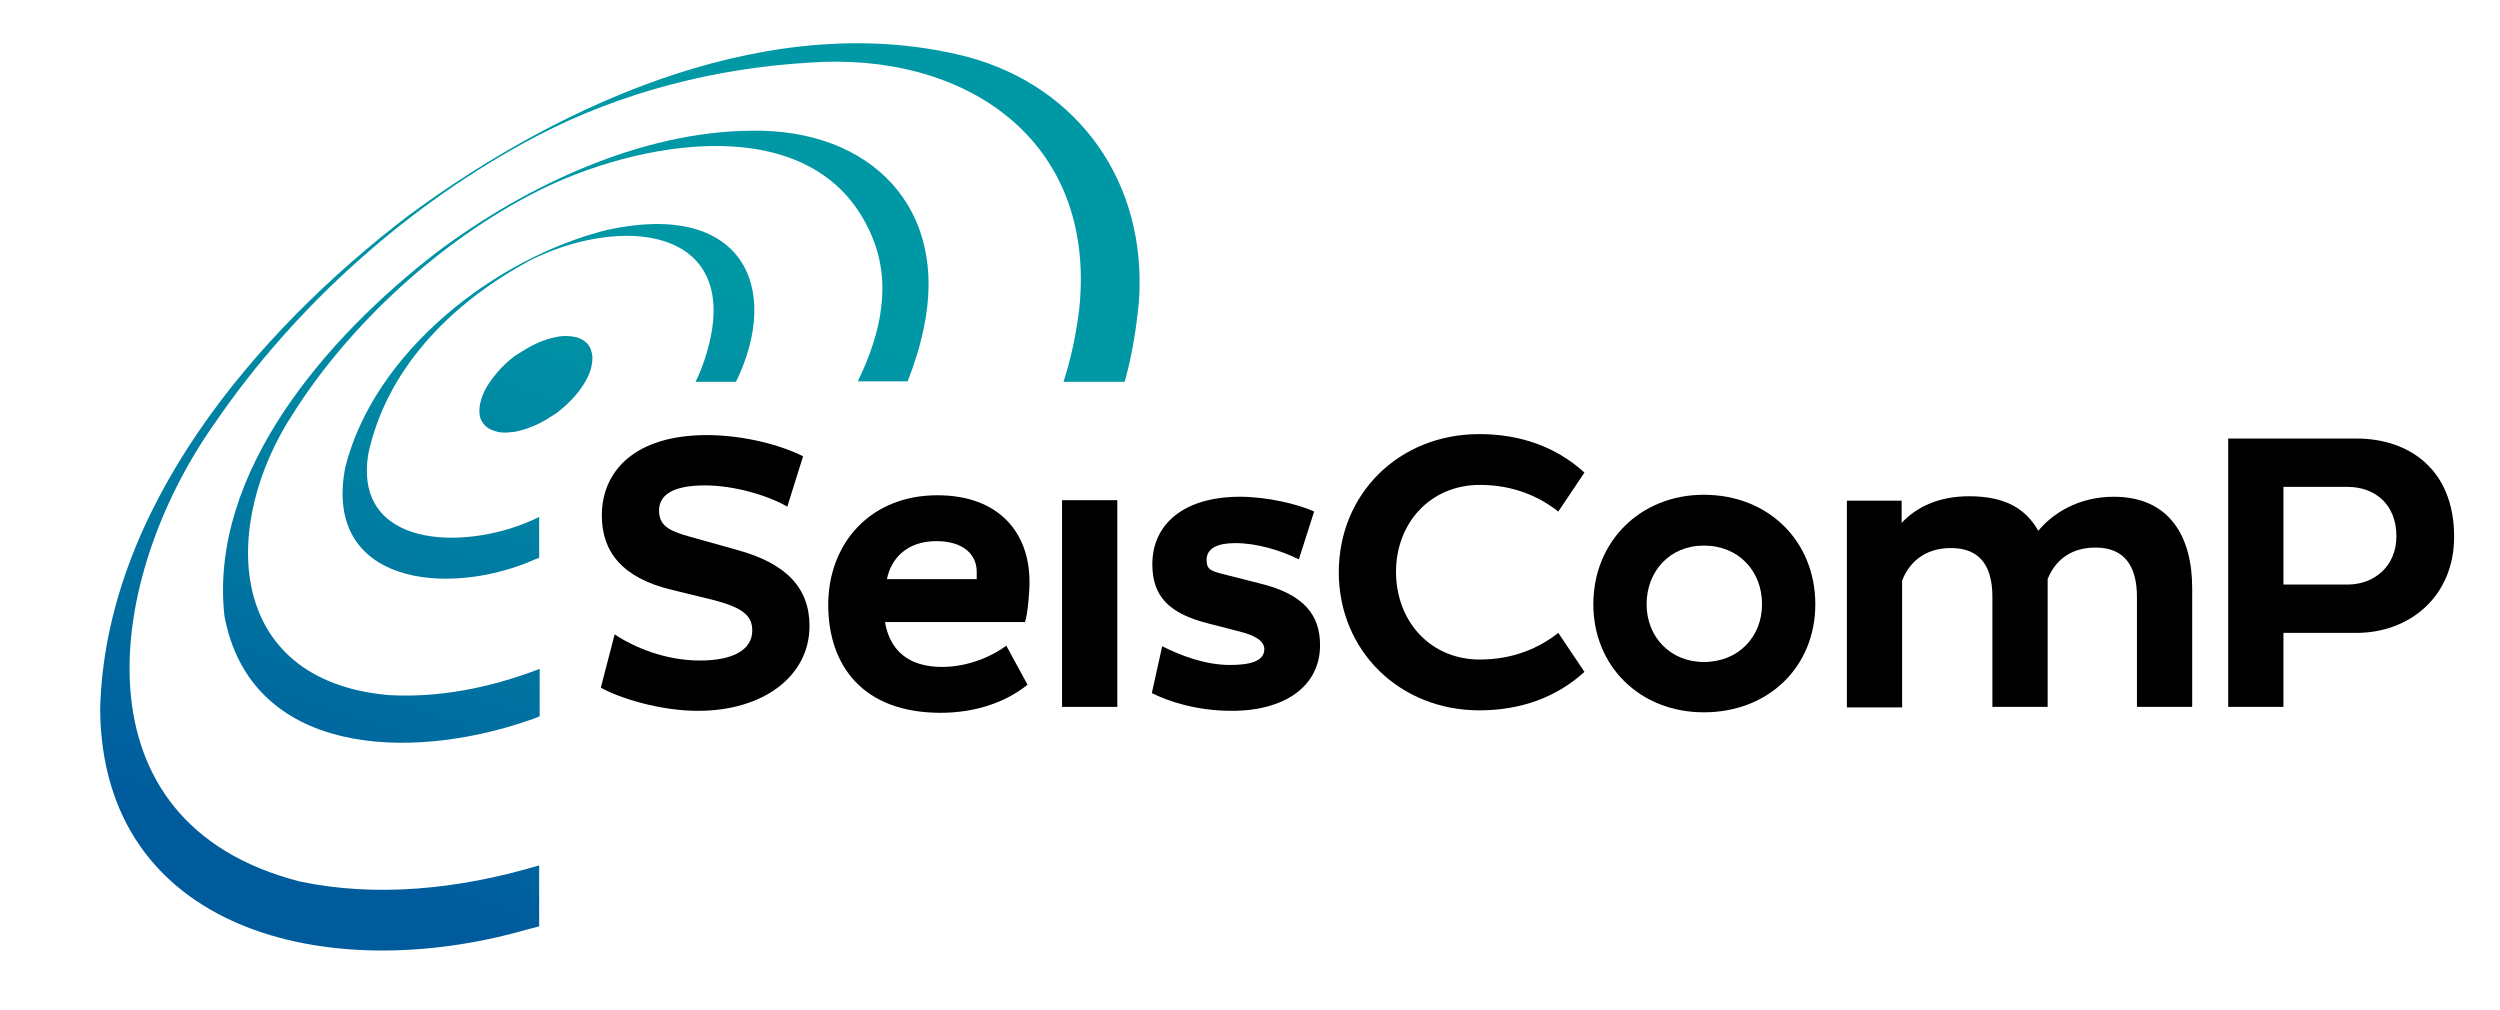 <?xml version="1.0" encoding="utf-8"?>
<svg version="1.1" id="SeisComP" xmlns="http://www.w3.org/2000/svg" xmlns:xlink="http://www.w3.org/1999/xlink" x="0" y="0" viewBox="0 0 506.8 204.8" xml:space="preserve">
	<g class="rings">
		<linearGradient id="gradient1" gradientUnits="userSpaceOnUse" x1="94.891" y1="187.677" x2="141.523" y2="54.864">
			<stop offset="0" style="stop-color:#005B9D"/>
			<stop offset="0.645" style="stop-color:#0086A3"/>
			<stop offset="1" style="stop-color:#0098A5"/>
		</linearGradient>
		<path fill="url(#gradient1)" d="M109.4,175.4c-16.7,5-33.4,6.5-48.6,3.3c-46.6-11.9-39.4-61.7-17.2-93C59.8,62,83.1,41.1,108.8,27.6 c17.4-9.1,36.6-13.8,55.2-14.9c31.4-2.3,58.3,15.4,54.8,49.8c-0.6,5-1.6,9.9-3.2,14.9h12.4c1.5-5.4,2.4-11,2.9-16.5 c1.6-24-12.3-43.2-34.5-49.3c-39.1-10.2-81.9,8.7-113.6,32.1c-31.2,23.8-61.5,59.7-62.5,100.1c0.4,44.9,46,56.2,86.3,44.7 c0.9-0.2,1.8-0.5,2.7-0.7V175.4z"/>
		<linearGradient id="gradient2" gradientUnits="userSpaceOnUse" x1="83.099" y1="183.536" x2="129.731" y2="50.723">
			<stop offset="0" style="stop-color:#005B9D"/>
			<stop offset="0.645" style="stop-color:#0086A3"/>
			<stop offset="1" style="stop-color:#0098A5"/>
		</linearGradient>
		<path fill="url(#gradient2)" d="M152.4,26.5c-22.3,0.1-45.8,11.1-63.8,24.6c-22.2,17.1-46.3,44.6-43.1,73.8c5.3,28.2,37.3,29.6,61.8,21.1 c0.7-0.2,1.4-0.5,2.1-0.8v-9.6c-10.2,3.9-20.6,5.9-30.7,5.3c-33.1-3-34.1-34.6-19.2-57.2c11.4-18,29.9-35,49.2-44.8 c20.2-10.3,56.4-17.3,67.8,8.4c4.4,9.8,2.2,20.1-2.6,30h10.1c1.4-3.6,2.5-7.1,3.2-10.5C192.6,42.1,176.4,26.1,152.4,26.5z"/>
		<linearGradient id="gradient3" gradientUnits="userSpaceOnUse" x1="76.275" y1="181.141" x2="122.907" y2="48.327">
			<stop offset="0" style="stop-color:#005B9D"/>
			<stop offset="0.645" style="stop-color:#0086A3"/>
			<stop offset="1" style="stop-color:#0098A5"/>
		</linearGradient>
		<path fill="url(#gradient3)" d="M123.1,46.6C100.3,52.3,75.9,71.3,70,94.7c-4.6,23.7,20.6,26.4,38,18.9c0.4-0.2,0.9-0.4,1.3-0.5v-8.3 c-0.5,0.2-1,0.5-1.5,0.7c-13.9,6.2-36.4,5.6-33.1-13.7c3.6-16.3,15.8-30,33.3-39.3C127.9,43,151.5,47,142.8,73 c-0.5,1.5-1.1,3-1.8,4.4h8.2C158.5,58.3,150.6,40.6,123.1,46.6z"/>
		<linearGradient id="gradient4" gradientUnits="userSpaceOnUse" x1="72.853" y1="179.939" x2="119.486" y2="47.126">
			<stop offset="0" style="stop-color:#005B9D"/>
			<stop offset="0.645" style="stop-color:#0086A3"/>
			<stop offset="1" style="stop-color:#0098A5"/>
		</linearGradient>
		<path fill="url(#gradient4)"  d="M116.5,68.3c-1-0.2-2.3-0.3-3.6,0c-1.3,0.2-2.8,0.7-4.3,1.4c-1.5,0.7-2.9,1.6-4.3,2.5c-1.3,1-2.5,2.1-3.5,3.3 c-1,1.2-1.9,2.4-2.5,3.6c-0.6,1.2-1,2.5-1.1,3.6c-0.1,1.2,0.1,2.2,0.6,2.9c0.5,0.8,1.3,1.4,2.3,1.7c1,0.4,2.2,0.5,3.6,0.3 c1.4-0.1,2.9-0.6,4.6-1.3c1.7-0.7,3.2-1.7,4.7-2.7c1.4-1.1,2.7-2.3,3.8-3.6c1.1-1.3,1.9-2.6,2.5-3.9c0.6-1.3,0.8-2.6,0.8-3.7 c-0.1-1.1-0.4-2.1-1.1-2.8C118.4,69,117.6,68.5,116.5,68.3z"/>
	</g>
	<g class="text" fill="#000">
		<path d="M124.6,128.6c3.9,2.6,10.2,5.3,17.3,5.3c6.6,0,10.6-2.1,10.6-6.1c0-3-2-4.6-7.6-6.1l-9-2.2c-9.7-2.4-13.9-7.6-13.9-15 c0-9,6.7-16.3,21.3-16.3c7.8,0,15.4,2.2,19.5,4.3l-3.2,10.2c-4-2.3-10.8-4.3-16.7-4.3c-6.6,0-9.3,2-9.3,5.1c0,3,2,4.1,5.9,5.2 l10,2.8c9.8,2.7,14.6,7.6,14.6,15.4c0,10.2-9.4,17.2-22.6,17.2c-7.9,0-16.2-2.7-19.7-4.7L124.6,128.6z"/>
		<path d="M208.3,138.8c-4.3,3.5-10.5,5.7-17.6,5.7c-15.8,0-22.8-9.6-22.8-21.9c0-12.5,8.6-22.2,22.1-22.2c12.7,0,18.7,7.8,18.7,17.5 c0,2.6-0.4,6.6-0.9,8.2h-28.4c1,5.8,4.8,9.1,11.6,9.1c5.3,0,10.2-2.2,13-4.3L208.3,138.8z M198,115.9c0-3.4-2.6-6.2-8.2-6.2 c-6,0-9.2,3.6-10,7.7h18.2C198,116.9,198,116.3,198,115.9z"/>
		<path d="M215.3,101.4h11.2v41.9h-11.2V101.4z"/>
		<path d="M263.3,113.4c-3.8-1.9-8.6-3.3-12.9-3.3c-3.5,0-5.8,1-5.8,3.4c0,2.1,1,2.3,4.2,3.1l6.7,1.7c8.9,2.2,12.1,6.4,12.1,12.5 c0,8.2-7,13.3-17.9,13.3c-7.3,0-13-2-16.2-3.6l2.1-9.5c3.7,1.9,8.8,3.8,13.7,3.8c4,0,7-0.7,7-3.2c0-1.7-1.9-2.8-5.1-3.6l-6.2-1.6 c-8-2-11.4-5.5-11.4-12c0-8.1,6.3-13.7,17.8-13.7c5.4,0,11.8,1.5,15,3L263.3,113.4z"/>
		<path d="M300,133.7c7,0,12.2-2.5,15.9-5.4l5.3,7.9c-5.7,5.2-13,7.8-21.3,7.8c-16.2,0-28.5-12.1-28.5-28s12.2-28,28.5-28 c8.3,0,15.6,2.6,21.3,7.8l-5.3,7.9c-3.7-2.9-8.9-5.4-15.9-5.4c-10.1,0-17,7.8-17,17.6C283,125.9,289.9,133.7,300,133.7z"/>
		<path d="M345.4,100.3c13.1,0,22.6,9.4,22.6,22.2c0,12.6-9.4,21.9-22.6,21.9c-13,0-22.4-9.4-22.4-21.9 C323,109.8,332.5,100.3,345.4,100.3z M345.4,134.2c7,0,11.8-5.1,11.8-11.7c0-6.7-4.7-11.9-11.8-11.9c-6.9,0-11.6,5.2-11.6,11.9 C333.8,129.1,338.6,134.2,345.4,134.2z"/>
		<path d="M385.5,101.4v4.6c3.1-3.3,7.6-5.4,13.7-5.4c7.4,0,11.5,2.6,14,7c2.9-3.5,8.1-6.9,15.3-6.9c11.4,0,15.9,8.2,15.9,18.5v24.1 h-11.2v-22.3c0-6.2-2.5-10-8.4-10c-5.5,0-8.4,3.1-9.7,6.4v25.9h-11.2V121c0-6.1-2.4-9.9-8.4-9.9c-5.6,0-8.6,3.2-9.9,6.6v25.7h-11.2 v-41.9H385.5z"/>
		<path d="M451.7,88.9h26c10.6,0,19.8,6.2,19.8,19.9c0,12.2-9.1,19.5-19.8,19.5h-14.8v15h-11.2V88.9z M462.9,98.6v19.9h13 c5.5,0,9.9-3.8,9.9-9.8c0-6.5-4.4-10-9.9-10H462.9z"/>
	</g>
</svg>
